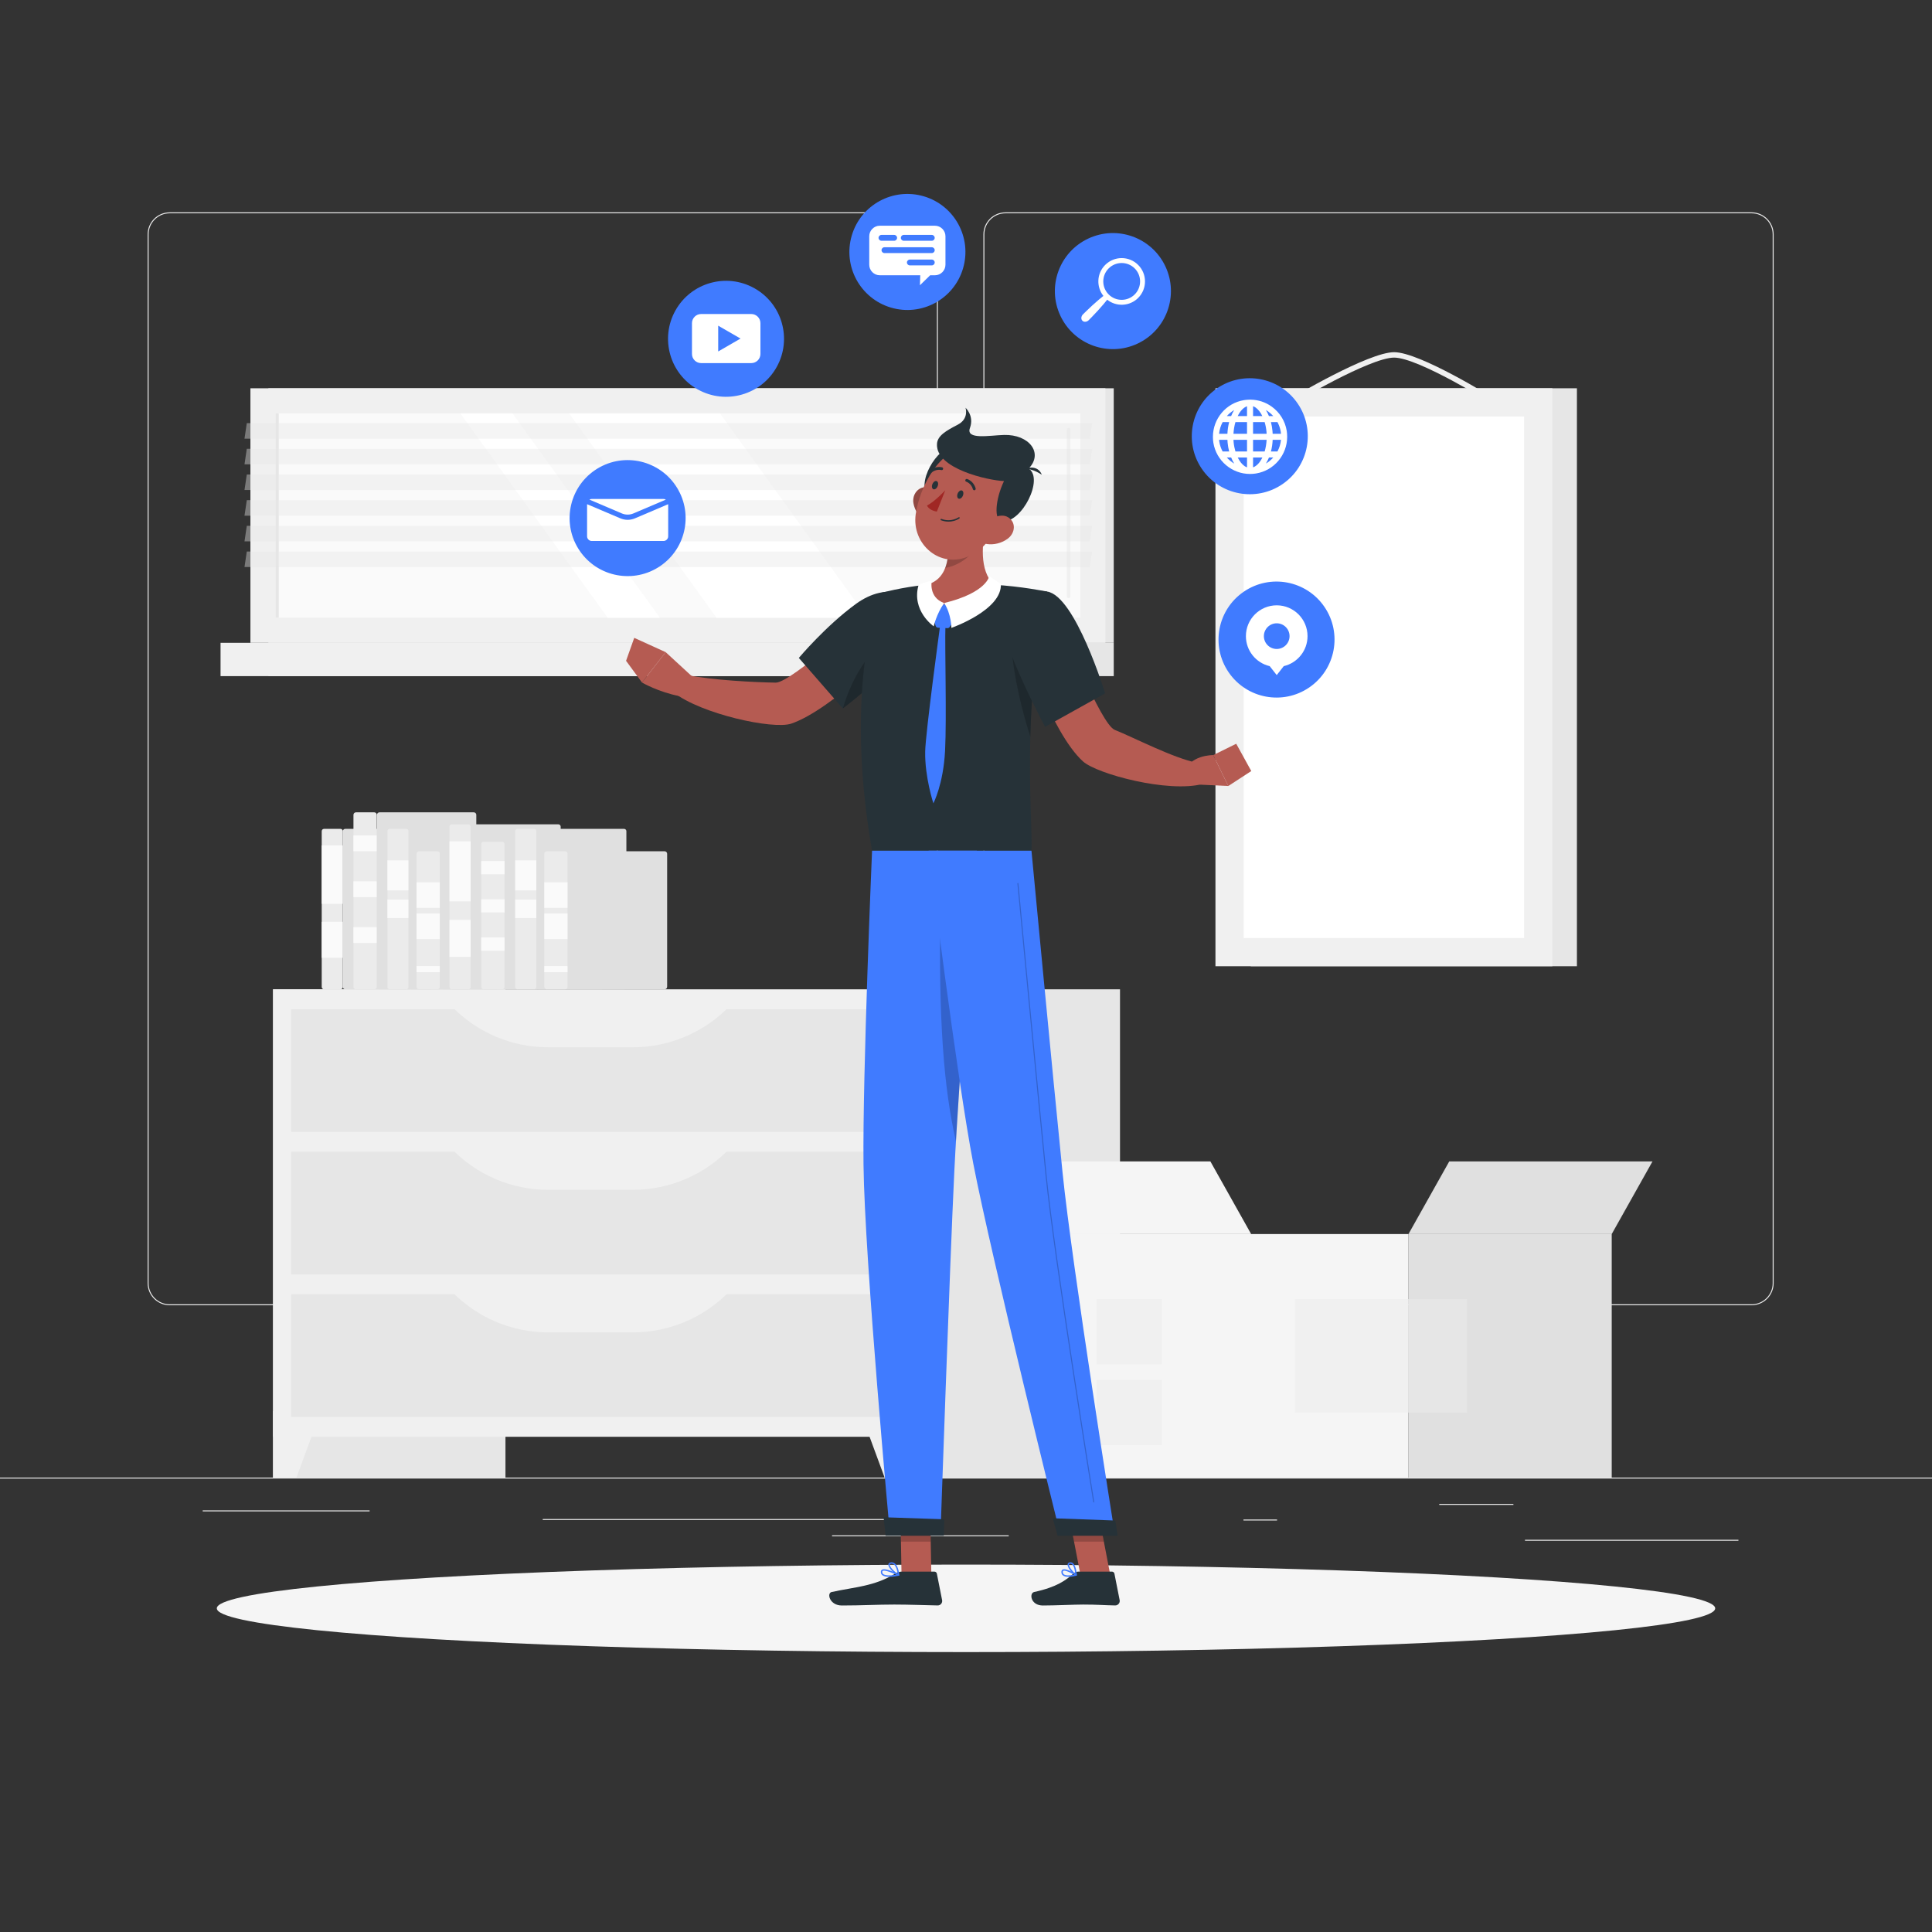 <?xml version="1.0" encoding="utf-8"?>
<!-- Generator: Adobe Illustrator 27.5.0, SVG Export Plug-In . SVG Version: 6.00 Build 0)  -->
<svg version="1.1" xmlns="http://www.w3.org/2000/svg" xmlns:xlink="http://www.w3.org/1999/xlink" x="0px" y="0px"
	 viewBox="0 0 500 500" style="enable-background:new 0 0 500 500;" xml:space="preserve">
<rect x="0" y="0" width="500" height="500" fill="#333333" stroke="none"/>
<g id="Background_Complete">
	<g>
		<rect y="382.398" style="fill:#EBEBEB;" width="500" height="0.25"/>
		<rect x="394.667" y="398.494" style="fill:#EBEBEB;" width="55.235" height="0.25"/>
		<rect x="321.807" y="393.25" style="fill:#EBEBEB;" width="8.693" height="0.25"/>
		<rect x="372.474" y="389.208" style="fill:#EBEBEB;" width="19.192" height="0.25"/>
		<rect x="52.459" y="390.888" style="fill:#EBEBEB;" width="43.193" height="0.25"/>
		<rect x="215.333" y="397.347" style="fill:#EBEBEB;" width="45.722" height="0.25"/>
		<rect x="140.464" y="393.125" style="fill:#EBEBEB;" width="93.676" height="0.25"/>
		<path style="fill:#EBEBEB;" d="M242.721,332.092c0,3.147-2.561,5.708-5.707,5.708H43.915c-3.147,0-5.708-2.561-5.708-5.708V60.66
			c0-3.147,2.561-5.708,5.708-5.708h193.099c3.146,0,5.707,2.561,5.707,5.708 M242.471,60.66c0-3.009-2.448-5.458-5.457-5.458
			H43.915c-3.01,0-5.458,2.448-5.458,5.458v271.432c0,3.01,2.448,5.458,5.458,5.458h193.099c3.009,0,5.457-2.448,5.457-5.458"/>
		<path style="fill:#EBEBEB;" d="M453.31,337.8H260.212c-3.147,0-5.707-2.561-5.707-5.708V60.66c0-3.147,2.561-5.708,5.707-5.708
			H453.31c3.148,0,5.708,2.561,5.708,5.708v271.432C459.019,335.239,456.458,337.8,453.31,337.8z M260.212,55.203
			c-3.009,0-5.457,2.448-5.457,5.458v271.432c0,3.01,2.448,5.458,5.457,5.458H453.31c3.01,0,5.458-2.448,5.458-5.458V60.66
			c0-3.009-2.448-5.458-5.458-5.458H260.212z"/>
	</g>
	<g>
		<g>
			
				<rect x="70.665" y="256.033" transform="matrix(-1 -1.224647e-16 1.224647e-16 -1 201.478 638.431)" style="fill:#E6E6E6;" width="60.147" height="126.366"/>
			<polygon style="fill:#F0F0F0;" points="76.715,382.398 70.665,382.398 70.665,365.19 83.059,365.19 			"/>
			
				<rect x="229.709" y="256.033" transform="matrix(-1 -1.224647e-16 1.224647e-16 -1 519.565 638.431)" style="fill:#E6E6E6;" width="60.148" height="126.366"/>
			
				<rect x="70.665" y="256.033" transform="matrix(-1 -1.224647e-16 1.224647e-16 -1 305.654 627.871)" style="fill:#F0F0F0;" width="164.323" height="115.805"/>
			
				<rect x="75.359" y="261.166" transform="matrix(-1 -1.224647e-16 1.224647e-16 -1 305.654 554.09)" style="fill:#E6E6E6;" width="154.937" height="31.758"/>
			<path style="fill:#F0F0F0;" d="M141.859,271.035h21.936c9.528,0,18.638-3.918,25.191-10.835l0,0h-72.318l0,0
				C123.221,267.117,132.33,271.035,141.859,271.035z"/>
			<polygon style="fill:#F0F0F0;" points="228.939,382.398 234.989,382.398 234.989,365.19 222.595,365.19 			"/>
			
				<rect x="75.359" y="298.057" transform="matrix(-1 -1.224647e-16 1.224647e-16 -1 305.654 627.871)" style="fill:#E6E6E6;" width="154.937" height="31.758"/>
			<path style="fill:#F0F0F0;" d="M141.859,307.926h21.936c9.528,0,18.638-3.918,25.191-10.835l0,0h-72.318l0,0
				C123.221,304.008,132.33,307.926,141.859,307.926z"/>
			
				<rect x="75.359" y="334.948" transform="matrix(-1 -1.224647e-16 1.224647e-16 -1 305.654 701.653)" style="fill:#E6E6E6;" width="154.937" height="31.758"/>
			<path style="fill:#F0F0F0;" d="M141.859,344.817h21.936c9.528,0,18.638-3.918,25.191-10.835l0,0h-72.318l0,0
				C123.221,340.899,132.33,344.817,141.859,344.817z"/>
		</g>
		<g>
			<g>
				<path style="fill:#EBEBEB;" d="M88.138,256.033h-4.284c-0.328,0-0.593-0.266-0.593-0.593v-40.334
					c0-0.328,0.266-0.594,0.593-0.594h4.284c0.328,0,0.594,0.266,0.594,0.594v40.334C88.732,255.767,88.466,256.033,88.138,256.033z
					"/>
				<rect x="83.26" y="218.79" style="fill:#FAFAFA;" width="5.471" height="15.109"/>
				<rect x="83.26" y="238.557" style="fill:#FAFAFA;" width="5.471" height="9.315"/>
				<path style="fill:#E0E0E0;" d="M111.444,256.033H89.326c-0.328,0-0.594-0.266-0.594-0.593v-40.334
					c0-0.328,0.266-0.594,0.594-0.594h22.119c0.328,0,0.594,0.266,0.594,0.594v40.334
					C112.038,255.767,111.772,256.033,111.444,256.033z"/>
			</g>
			<g>
				<path style="fill:#EBEBEB;" d="M96.856,256.033H92.13c-0.362,0-0.655-0.293-0.655-0.655v-44.493
					c0-0.362,0.293-0.655,0.655-0.655h4.725c0.362,0,0.655,0.293,0.655,0.655v44.493C97.51,255.74,97.217,256.033,96.856,256.033z"
					/>
				<rect x="91.472" y="216.215" style="fill:#FAFAFA;" width="6.035" height="4.091"/>
				<rect x="91.472" y="228.082" style="fill:#FAFAFA;" width="6.035" height="4.091"/>
				<rect x="91.472" y="239.949" style="fill:#FAFAFA;" width="6.035" height="4.091"/>
				<path style="fill:#E0E0E0;" d="M122.613,256.033h-24.4c-0.362,0-0.655-0.293-0.655-0.655v-44.493
					c0-0.362,0.293-0.655,0.655-0.655h24.4c0.362,0,0.655,0.293,0.655,0.655v44.493C123.268,255.74,122.975,256.033,122.613,256.033
					z"/>
			</g>
			<g>
				<path style="fill:#EBEBEB;" d="M105.142,256.033h-4.284c-0.328,0-0.594-0.266-0.594-0.593v-40.334
					c0-0.328,0.266-0.594,0.594-0.594h4.284c0.328,0,0.594,0.266,0.594,0.594v40.334
					C105.735,255.767,105.469,256.033,105.142,256.033z"/>
				<rect x="100.264" y="222.668" style="fill:#FAFAFA;" width="5.471" height="7.751"/>
				<rect x="100.264" y="232.808" style="fill:#FAFAFA;" width="5.471" height="4.779"/>
				<path style="fill:#E0E0E0;" d="M128.448,256.033h-22.119c-0.328,0-0.594-0.266-0.594-0.593v-40.334
					c0-0.328,0.266-0.594,0.594-0.594h22.119c0.328,0,0.594,0.266,0.594,0.594v40.334
					C129.041,255.767,128.776,256.033,128.448,256.033z"/>
			</g>
			<g>
				<path style="fill:#EBEBEB;" d="M113.179,256.033h-4.725c-0.362,0-0.655-0.293-0.655-0.655v-34.417
					c0-0.362,0.293-0.655,0.655-0.655h4.725c0.362,0,0.655,0.293,0.655,0.655v34.417C113.833,255.74,113.54,256.033,113.179,256.033
					z"/>
				<rect x="107.793" y="228.338" style="fill:#FAFAFA;" width="6.035" height="6.609"/>
				<rect x="107.793" y="250.025" style="fill:#FAFAFA;" width="6.035" height="1.573"/>
				<rect x="107.793" y="236.421" style="fill:#FAFAFA;" width="6.035" height="6.609"/>
				<path style="fill:#E0E0E0;" d="M138.936,256.033h-24.4c-0.362,0-0.655-0.293-0.655-0.655v-34.417
					c0-0.362,0.293-0.655,0.655-0.655h24.4c0.362,0,0.655,0.293,0.655,0.655v34.417C139.591,255.74,139.298,256.033,138.936,256.033
					z"/>
			</g>
			<g>
				<path style="fill:#EBEBEB;" d="M121.197,256.033h-4.267c-0.332,0-0.602-0.269-0.602-0.602v-41.493
					c0-0.333,0.27-0.602,0.602-0.602h4.267c0.332,0,0.602,0.269,0.602,0.602v41.493C121.799,255.764,121.53,256.033,121.197,256.033
					z"/>
				<rect x="116.327" y="217.735" style="fill:#FAFAFA;" width="5.471" height="15.537"/>
				<rect x="116.327" y="238.061" style="fill:#FAFAFA;" width="5.471" height="9.579"/>
				<path style="fill:#E0E0E0;" d="M144.503,256.033h-22.102c-0.332,0-0.602-0.269-0.602-0.602v-41.493
					c0-0.333,0.269-0.602,0.602-0.602h22.102c0.333,0,0.602,0.269,0.602,0.602v41.493
					C145.105,255.764,144.836,256.033,144.503,256.033z"/>
			</g>
			<g>
				<path style="fill:#EBEBEB;" d="M129.98,256.033h-4.839c-0.33,0-0.598-0.268-0.598-0.598v-36.988c0-0.33,0.268-0.598,0.598-0.598
					h4.839c0.33,0,0.598,0.268,0.598,0.598v36.988C130.578,255.765,130.31,256.033,129.98,256.033z"/>
				<rect x="124.539" y="222.838" style="fill:#FAFAFA;" width="6.035" height="3.411"/>
				<rect x="124.539" y="232.731" style="fill:#FAFAFA;" width="6.035" height="3.411"/>
				<rect x="124.539" y="242.624" style="fill:#FAFAFA;" width="6.035" height="3.411"/>
				<path style="fill:#E0E0E0;" d="M155.738,256.033h-24.514c-0.33,0-0.598-0.268-0.598-0.598v-36.988
					c0-0.33,0.268-0.598,0.598-0.598h24.514c0.33,0,0.598,0.268,0.598,0.598v36.988
					C156.336,255.765,156.068,256.033,155.738,256.033z"/>
			</g>
			<g>
				<path style="fill:#EBEBEB;" d="M138.209,256.033h-4.284c-0.328,0-0.594-0.266-0.594-0.593v-40.334
					c0-0.328,0.266-0.594,0.594-0.594h4.284c0.328,0,0.594,0.266,0.594,0.594v40.334
					C138.803,255.767,138.537,256.033,138.209,256.033z"/>
				<rect x="133.331" y="222.668" style="fill:#FAFAFA;" width="5.471" height="7.751"/>
				<rect x="133.331" y="232.808" style="fill:#FAFAFA;" width="5.471" height="4.779"/>
				<path style="fill:#E0E0E0;" d="M161.515,256.033h-22.119c-0.328,0-0.593-0.266-0.593-0.593v-40.334
					c0-0.328,0.266-0.594,0.593-0.594h22.119c0.328,0,0.594,0.266,0.594,0.594v40.334
					C162.109,255.767,161.843,256.033,161.515,256.033z"/>
			</g>
			<g>
				<path style="fill:#EBEBEB;" d="M146.246,256.033h-4.726c-0.362,0-0.655-0.293-0.655-0.655v-34.417
					c0-0.362,0.293-0.655,0.655-0.655h4.726c0.362,0,0.655,0.293,0.655,0.655v34.417
					C146.901,255.74,146.607,256.033,146.246,256.033z"/>
				<rect x="140.86" y="228.338" style="fill:#FAFAFA;" width="6.035" height="6.609"/>
				<rect x="140.86" y="250.025" style="fill:#FAFAFA;" width="6.035" height="1.573"/>
				<rect x="140.86" y="236.421" style="fill:#FAFAFA;" width="6.035" height="6.609"/>
				<path style="fill:#E0E0E0;" d="M172.003,256.033h-24.4c-0.362,0-0.655-0.293-0.655-0.655v-34.417
					c0-0.362,0.293-0.655,0.655-0.655h24.4c0.362,0,0.655,0.293,0.655,0.655v34.417C172.658,255.74,172.365,256.033,172.003,256.033
					z"/>
			</g>
		</g>
		<g>
			<g>
				
					<rect x="69.451" y="100.486" transform="matrix(-1 -1.224647e-16 1.224647e-16 -1 357.688 266.845)" style="fill:#E6E6E6;" width="218.787" height="65.873"/>
				
					<rect x="64.81" y="100.486" transform="matrix(-1 -1.224647e-16 1.224647e-16 -1 350.879 266.845)" style="fill:#F0F0F0;" width="221.259" height="65.873"/>
				
					<rect x="69.451" y="166.359" transform="matrix(-1 -1.224647e-16 1.224647e-16 -1 357.688 341.342)" style="fill:#E6E6E6;" width="218.787" height="8.623"/>
				
					<rect x="57.079" y="166.359" transform="matrix(-1 -1.224647e-16 1.224647e-16 -1 335.417 341.342)" style="fill:#F0F0F0;" width="221.259" height="8.623"/>
				
					<rect x="149" y="29.29" transform="matrix(-1.836970e-16 1 -1 -1.836970e-16 308.862 -42.017)" style="fill:#FAFAFA;" width="52.88" height="208.266"/>
				<polygon style="fill:#FFFFFF;" points="224.457,159.863 186.326,106.982 147.305,106.982 185.436,159.863 				"/>
				<path style="fill:#F0F0F0;" d="M276.565,154.788c0.257,0,0.464-0.208,0.464-0.464v-43.115c0-0.256-0.207-0.464-0.464-0.464
					s-0.464,0.208-0.464,0.464v43.115C276.101,154.58,276.308,154.788,276.565,154.788z"/>
				<polygon style="fill:#FFFFFF;" points="170.766,159.863 132.635,106.982 119.134,106.982 157.265,159.863 				"/>
				
					<rect x="45.279" y="133.01" transform="matrix(-1.836970e-16 1 -1 -1.836970e-16 205.142 61.703)" style="fill:#E6E6E6;" width="52.88" height="0.825"/>
				<polygon style="opacity:0.4;fill:#E6E6E6;" points="63.274,113.531 282.06,113.531 282.658,109.508 63.871,109.508 				"/>
				<polygon style="opacity:0.4;fill:#E6E6E6;" points="63.274,120.175 282.06,120.175 282.658,116.151 63.871,116.151 				"/>
				<polygon style="opacity:0.4;fill:#E6E6E6;" points="63.274,126.819 282.06,126.819 282.658,122.795 63.871,122.795 				"/>
				<polygon style="opacity:0.4;fill:#E6E6E6;" points="63.274,133.463 282.06,133.463 282.658,129.439 63.871,129.439 				"/>
				<polygon style="opacity:0.4;fill:#E6E6E6;" points="63.274,140.107 282.06,140.107 282.658,136.083 63.871,136.083 				"/>
				<polygon style="opacity:0.4;fill:#E6E6E6;" points="63.274,146.751 282.06,146.751 282.658,142.727 63.871,142.727 				"/>
			</g>
		</g>
		<g>
			<g>
				
					<rect x="323.7" y="100.486" transform="matrix(-1 -1.224647e-16 1.224647e-16 -1 731.808 350.549)" style="fill:#E6E6E6;" width="84.409" height="149.578"/>
				<path style="fill:#F0F0F0;" d="M334.113,104.579c0.122,0.001,0.245-0.031,0.359-0.099c0.199-0.12,20.061-11.931,26.32-11.931
					c6.251,0,25.19,11.804,25.38,11.924c0.329,0.207,0.763,0.104,0.967-0.223c0.206-0.328,0.106-0.761-0.222-0.967
					c-0.793-0.495-19.475-12.137-26.125-12.137c-6.642,0-26.209,11.634-27.04,12.129c-0.332,0.199-0.441,0.629-0.242,0.962
					C333.641,104.458,333.873,104.579,334.113,104.579z"/>
				
					<rect x="314.557" y="100.486" transform="matrix(-1 -1.224647e-16 1.224647e-16 -1 716.303 350.549)" style="fill:#F0F0F0;" width="87.188" height="149.578"/>
				
					<rect x="290.667" y="138.985" transform="matrix(-1.836970e-16 1 -1 -1.836970e-16 533.426 -182.877)" style="fill:#FFFFFF;" width="134.969" height="72.58"/>
			</g>
		</g>
		<g>
			<rect x="364.515" y="319.371" style="fill:#E0E0E0;" width="52.598" height="63.027"/>
			<polygon style="fill:#E0E0E0;" points="417.114,319.371 364.515,319.371 375.068,300.567 427.667,300.567 			"/>
			<polygon style="fill:#F5F5F5;" points="313.243,300.567 260.645,300.567 271.198,319.371 323.796,319.371 			"/>
			
				<rect x="271.198" y="319.371" transform="matrix(-1 -1.224647e-16 1.224647e-16 -1 635.713 701.769)" style="fill:#F5F5F5;" width="93.318" height="63.027"/>
			
				<rect x="335.155" y="336.205" transform="matrix(-1 -1.224647e-16 1.224647e-16 -1 699.671 701.769)" style="fill:#F0F0F0;" width="29.36" height="29.36"/>
			
				<rect x="283.774" y="336.205" transform="matrix(-1 -1.224647e-16 1.224647e-16 -1 584.441 689.302)" style="fill:#F0F0F0;" width="16.892" height="16.892"/>
			
				<rect x="283.774" y="357.119" transform="matrix(-1 -1.224647e-16 1.224647e-16 -1 584.441 731.13)" style="fill:#F0F0F0;" width="16.892" height="16.892"/>
			<rect x="364.515" y="336.205" style="fill:#E6E6E6;" width="15.151" height="29.36"/>
		</g>
	</g>
</g>
<g id="Background_Simple" style="display:none;">
	<g style="display:inline;">
		<g>
			<path style="fill:#407BFF;" d="M313.703,152.048c-28.824-19.692-45.897-61.437-84.992-63.162
				c-19.114-0.843-31.367,12.989-49.053,16.478c-15.207,3-25.504-4.736-39.857-4.777c-35.715-0.101-60.992,24.026-51.564,61.476
				c9.006,35.772,30.211,70.765,79.983,96.299c74.037,37.983,142.261,40.627,199.784,3.799
				c47.552-30.444,53.854-93.877,32.299-112.01C383.434,135.961,341.142,170.793,313.703,152.048z"/>
		</g>
		<g style="opacity:0.9;">
			<path style="fill:#FFFFFF;" d="M313.703,152.048c-28.824-19.692-45.897-61.437-84.992-63.162
				c-19.114-0.843-31.367,12.989-49.053,16.478c-15.207,3-25.504-4.736-39.857-4.777c-35.715-0.101-60.992,24.026-51.564,61.476
				c9.006,35.772,30.211,70.765,79.983,96.299c74.037,37.983,142.261,40.627,199.784,3.799
				c47.552-30.444,53.854-93.877,32.299-112.01C383.434,135.961,341.142,170.793,313.703,152.048z"/>
		</g>
	</g>
</g>
<g id="Shadow_1_">
	<ellipse id="_x3C_Path_x3E__65_" style="fill:#F5F5F5;" cx="250" cy="416.238" rx="193.889" ry="11.323"/>
</g>
<g id="Icons">
	<g>
		<g>
			
				<ellipse transform="matrix(0.825 -0.565 0.565 0.825 -47.395 115.158)" style="fill:#407BFF;" cx="162.433" cy="134.183" rx="15.012" ry="15.012"/>
			<g>
				<path style="fill:#FFFFFF;" d="M160.947,132.88l-8.401-3.579c0.179-0.105,0.379-0.168,0.6-0.168h18.57
					c0.221,0,0.422,0.063,0.6,0.168l-8.401,3.579C162.979,133.279,161.894,133.279,160.947,132.88z"/>
				<path style="fill:#FFFFFF;" d="M172.927,130.635v8.159c0,0.663-0.548,1.21-1.211,1.21h-18.57c-0.664,0-1.211-0.547-1.211-1.21
					v-8.159c0-0.053,0-0.105,0.011-0.148l8.59,3.653c0.6,0.253,1.253,0.39,1.895,0.39c0.653,0,1.295-0.137,1.906-0.39l8.58-3.653
					C172.927,130.53,172.927,130.582,172.927,130.635z"/>
			</g>
		</g>
		<g>
			
				<ellipse transform="matrix(0.284 -0.959 0.959 0.284 105.574 271.872)" style="fill:#407BFF;" cx="234.823" cy="65.247" rx="15.012" ry="15.012"/>
			<g>
				<path style="fill:#FFFFFF;" d="M241.956,58.416H227.69c-1.498,0-2.729,1.231-2.729,2.729v7.367c0,1.498,1.231,2.729,2.729,2.729
					h10.468l-0.076,2.577l2.643-2.577h1.231c1.498,0,2.729-1.231,2.729-2.729v-7.367C244.685,59.646,243.454,58.416,241.956,58.416z
					 M227.366,61.555c0-0.42,0.344-0.763,0.763-0.763h3.283c0.42,0,0.754,0.344,0.754,0.763c0,0.41-0.334,0.754-0.754,0.754h-3.283
					C227.709,62.309,227.366,61.965,227.366,61.555z M241.145,68.683h-5.678c-0.411,0-0.754-0.334-0.754-0.754
					c0-0.42,0.343-0.754,0.754-0.754h5.678c0.42,0,0.754,0.334,0.754,0.754C241.899,68.349,241.565,68.683,241.145,68.683z
					 M241.145,65.496h-12.253c-0.41,0-0.754-0.334-0.754-0.754c0-0.42,0.344-0.754,0.754-0.754h12.253
					c0.42,0,0.754,0.334,0.754,0.754C241.899,65.162,241.565,65.496,241.145,65.496z M241.145,62.309h-7.252
					c-0.42,0-0.754-0.344-0.754-0.754c0-0.42,0.334-0.763,0.754-0.763h7.252c0.42,0,0.754,0.344,0.754,0.763
					C241.899,61.965,241.565,62.309,241.145,62.309z"/>
			</g>
		</g>
		<g>
			
				<ellipse transform="matrix(0.487 -0.873 0.873 0.487 19.877 209.083)" style="fill:#407BFF;" cx="187.94" cy="87.619" rx="15.012" ry="15.012"/>
			<path style="fill:#FFFFFF;" d="M194.434,81.267h-12.988c-1.299,0-2.365,1.066-2.365,2.365v7.978c0,1.299,1.066,2.36,2.365,2.36
				h12.988c1.304,0,2.365-1.061,2.365-2.36v-7.978C196.799,82.334,195.738,81.267,194.434,81.267z M185.87,90.956v-6.668
				l5.776,3.331L185.87,90.956z"/>
		</g>
		<g>
			
				<ellipse transform="matrix(0.905 -0.426 0.426 0.905 -4.585 129.928)" style="fill:#407BFF;" cx="287.918" cy="75.204" rx="15.012" ry="15.012"/>
			<path style="fill:#FFFFFF;" d="M294.558,77.101c2.357-2.357,2.357-6.18,0-8.537c-2.357-2.357-6.18-2.357-8.537,0
				c-2.191,2.192-2.345,5.649-0.462,8.019c-0.405,0.317-0.8,0.644-1.191,0.975c-0.564,0.479-1.117,0.968-1.661,1.466
				c-0.543,0.5-1.081,1.004-1.608,1.519c-0.266,0.255-0.525,0.517-0.788,0.775c-0.135,0.126-0.252,0.269-0.335,0.447
				c-0.042,0.089-0.075,0.185-0.098,0.293c-0.022,0.108-0.038,0.223-0.027,0.364c0.035,0.447,0.39,0.815,0.851,0.851
				c0.141,0.011,0.256-0.005,0.364-0.027c0.108-0.023,0.204-0.057,0.293-0.098c0.178-0.083,0.321-0.2,0.447-0.335
				c0.258-0.263,0.521-0.522,0.775-0.788c0.515-0.527,1.019-1.066,1.519-1.608c0.498-0.545,0.987-1.098,1.466-1.661
				c0.331-0.391,0.658-0.786,0.975-1.191C288.91,79.446,292.367,79.293,294.558,77.101z M286.922,76.2
				c-1.86-1.86-1.86-4.876,0-6.736c1.86-1.86,4.876-1.86,6.736,0c1.86,1.86,1.861,4.876,0,6.737
				C291.798,78.061,288.782,78.061,286.922,76.2z"/>
		</g>
		<g>
			
				<ellipse transform="matrix(0.825 -0.565 0.565 0.825 -7.321 202.419)" style="fill:#407BFF;" cx="323.51" cy="113.042" rx="15.012" ry="15.012"/>
			<path style="fill:#FFFFFF;" d="M333.129,113.042c0-0.021-0.01-0.04-0.012-0.061c-0.003-0.489-0.032-0.983-0.113-1.48
				c-0.411-2.532-1.786-4.755-3.872-6.259c-1.605-1.157-3.48-1.774-5.411-1.813c-0.062-0.004-0.124-0.001-0.186-0.002
				c-0.009,0-0.016-0.005-0.025-0.005c-0.008,0-0.015,0.004-0.023,0.005c-0.082,0.001-0.163,0.003-0.245,0.009
				c-0.423,0.013-0.848,0.043-1.272,0.112c-4.699,0.762-8.043,4.831-8.067,9.442c-0.001,0.019-0.011,0.034-0.011,0.053
				c0,0.021,0.01,0.037,0.012,0.058c0.003,0.49,0.032,0.984,0.113,1.483c0.764,4.707,4.844,8.065,9.465,8.077
				c0.008,0,0.016,0.002,0.023,0.002c0.008,0,0.016-0.002,0.024-0.002c0.502-0.001,1.012-0.041,1.523-0.124
				c4.699-0.763,8.043-4.83,8.068-9.439C333.119,113.078,333.129,113.062,333.129,113.042z M330.602,116.843h-1.682
				c0.244-0.944,0.396-1.961,0.446-3.021h2.156C331.416,114.896,331.098,115.918,330.602,116.843z M316.418,109.241h1.682
				c-0.244,0.944-0.396,1.961-0.446,3.021h-2.156C315.603,111.188,315.921,110.165,316.418,109.241z M327.763,111.699
				c0.017,0.188,0.026,0.376,0.036,0.563h-3.51v-3.021h2.999C327.514,110.003,327.681,110.825,327.763,111.699z M324.29,107.68
				v-2.552c0.217,0.079,0.432,0.188,0.645,0.334c0.686,0.471,1.282,1.248,1.756,2.217H324.29z M322.729,105.136v2.544h-2.41
				C320.936,106.404,321.771,105.482,322.729,105.136z M322.729,109.241v3.021h-3.508c0.059-1.069,0.235-2.093,0.508-3.021H322.729z
				 M315.556,114.333c-0.028-0.171-0.04-0.341-0.057-0.511h2.158c0.012,0.235,0.023,0.471,0.045,0.708
				c0.076,0.81,0.213,1.584,0.4,2.313h-1.689C316.002,116.077,315.703,115.237,315.556,114.333z M319.256,114.385
				c-0.018-0.188-0.026-0.376-0.036-0.563h3.509v3.021h-2.999C319.505,116.081,319.338,115.258,319.256,114.385z M322.729,118.403
				v2.543c-0.217-0.079-0.432-0.18-0.645-0.326c-0.686-0.471-1.282-1.247-1.756-2.217H322.729z M324.29,120.948v-2.545h2.41
				C326.084,119.68,325.249,120.602,324.29,120.948z M324.29,116.843v-3.021h3.508c-0.059,1.069-0.235,2.093-0.507,3.021H324.29z
				 M329.362,112.262c-0.012-0.235-0.023-0.47-0.045-0.708c-0.076-0.81-0.213-1.584-0.4-2.313h1.69
				c0.415,0.775,0.711,1.618,0.855,2.51c0.028,0.171,0.04,0.341,0.057,0.51H329.362z M329.517,107.68h-1.12
				c-0.23-0.567-0.49-1.097-0.79-1.57c0.208,0.124,0.413,0.255,0.612,0.398C328.699,106.854,329.13,107.25,329.517,107.68z
				 M319.402,106.118c-0.298,0.473-0.56,0.999-0.789,1.563h-1.11C318.047,107.069,318.687,106.543,319.402,106.118z
				 M317.505,118.403h1.118c0.231,0.57,0.493,1.101,0.794,1.576C318.703,119.557,318.06,119.023,317.505,118.403z M327.618,119.965
				c0.298-0.472,0.56-0.998,0.789-1.562h1.11C328.973,119.014,328.332,119.54,327.618,119.965z"/>
		</g>
		<g>
			
				<ellipse transform="matrix(0.825 -0.565 0.565 0.825 -35.84 215.512)" style="fill:#407BFF;" cx="330.413" cy="165.685" rx="15.012" ry="15.012"/>
			<path style="fill:#FFFFFF;" d="M330.413,156.657c-4.403,0-7.974,3.571-7.974,7.974c0,3.777,2.627,6.941,6.153,7.763l1.821,2.318
				l1.821-2.318c0,0,0,0,0.001,0c3.525-0.824,6.152-3.988,6.152-7.763C338.387,160.228,334.816,156.657,330.413,156.657z
				 M330.413,167.954c-1.835,0-3.321-1.488-3.321-3.323c0-1.835,1.486-3.321,3.321-3.321s3.323,1.486,3.323,3.321
				C333.736,166.466,332.248,167.954,330.413,167.954z"/>
		</g>
	</g>
</g>
<g id="Character_1_">
	<g>
		<polygon style="fill:#B55B52;" points="241.033,407.624 233.32,407.624 232.989,389.762 240.702,389.762 		"/>
		<polygon style="fill:#B55B52;" points="287.343,407.624 279.63,407.624 276.191,389.762 283.904,389.762 		"/>
		<path style="fill:#263238;" d="M279.104,406.731h8.665c0.315,0,0.583,0.219,0.644,0.527l1.355,6.856
			c0.141,0.711-0.435,1.384-1.163,1.372c-3.024-0.052-4.489-0.229-8.3-0.229c-2.344,0-7.18,0.244-10.418,0.244
			c-3.167,0-3.582-3.201-2.249-3.491c5.975-1.3,8.257-3.093,10.202-4.803C278.191,406.897,278.643,406.731,279.104,406.731z"/>
		<path style="fill:#263238;" d="M233.393,406.731h8.423c0.315,0,0.583,0.219,0.644,0.527l1.356,6.856
			c0.141,0.711-0.416,1.384-1.143,1.372c-3.037-0.052-7.424-0.23-11.243-0.23c-4.465,0-8.328,0.244-13.565,0.244
			c-3.166,0-3.967-3.201-2.634-3.491c6.066-1.32,10.996-1.462,16.29-4.677C232.095,406.983,232.727,406.731,233.393,406.731z"/>
		<path style="fill:#B55B52;" d="M233.165,165.55l-8.23-7.379c0,0-20.213,18.556-24.176,18.495
			c-5.394-0.082-16.616-0.648-22.878-1.967c-1.117,0.682-3.422,3.271-3.65,4.435c7.169,5.661,25.854,9.726,30.537,8.143
			C215.445,183.667,233.165,165.55,233.165,165.55z"/>
		<path style="fill:#263238;" d="M237.776,161.268c-0.054,7.373-19.651,22.082-19.651,22.082l-11.389-13.078
			c0,0,7-8.336,14.811-14.007C229.567,150.442,237.835,153.176,237.776,161.268z"/>
		<path style="opacity:0.2;" d="M218.127,183.35c0,0,18.095-13.582,19.552-21.182C235.37,159.802,223.027,166.577,218.127,183.35z"
			/>
		<path style="fill:#B55B52;" d="M179.114,175.066l-6.835-6.288l-6.127,7.865c0,0,4.302,2.501,9.794,3.529L179.114,175.066z"/>
		<polygon style="fill:#B55B52;" points="164.139,165.076 162.025,171.016 166.153,176.643 172.28,168.777 		"/>
		<g>
			<polygon style="opacity:0.2;" points="232.991,389.767 233.16,398.974 240.876,398.974 240.707,389.767 			"/>
			<polygon style="opacity:0.2;" points="283.907,389.767 276.191,389.767 277.967,398.974 285.684,398.974 			"/>
		</g>
		<path style="fill:#263238;" d="M227.779,153.495c0,0-9.674,23.292-2.091,66.667c12.43,0,35.206,0,41.255,0
			c0.439-6.333-2.782-37.226,4.057-67.065c0,0-7.037-1.419-13.768-1.744c-5.265-0.254-12.893-0.422-17.537,0.001
			C233.573,151.912,227.779,153.495,227.779,153.495z"/>
		<path style="opacity:0.2;" d="M261.858,160.465c-0.807,4.91,0.454,16.66,4.798,30.237c0.271-10.449,1.196-22.564,3.699-34.636
			l0.002-0.058C267.645,155.73,262.629,155.861,261.858,160.465z"/>
		<path style="fill:#B55B52;" d="M255.343,134.952c-1.245,5.643-1.965,12.636,1.89,16.402c0,0-2.408,5.724-12.893,5.724
			c-9.581,0-4.644-5.723-4.644-5.723c6.329-1.503,6.192-9.284,5.203-13.668L255.343,134.952z"/>
		<path style="fill:#407BFF;" d="M243.844,156.625l-2.27,2.511c-0.162,0.18-0.217,0.431-0.143,0.656l0.727,2.213
			c0.083,0.253,0.313,0.427,0.58,0.44l2.445,0.118c0.233,0.011,0.458-0.102,0.591-0.298l1.462-2.149
			c0.171-0.251,0.153-0.582-0.042-0.805l-2.365-2.693C244.573,156.325,244.112,156.328,243.844,156.625z"/>
		<path style="fill:#FFFFFF;" d="M244.348,156.068c1.854,2.815,1.872,6.429,1.872,6.429s13.244-4.632,12.798-11.419
			c0,0-1.836-1.107-2.999-2.006C256.019,149.072,255.468,153.349,244.348,156.068z"/>
		<path style="fill:#FFFFFF;" d="M244.348,156.068c-1.992,2.815-2.708,6.021-2.708,6.021s-5.851-4.025-3.9-10.735
			c0,0,1.696-0.703,3.388-1.069C241.128,150.285,240.241,154.616,244.348,156.068z"/>
		<path style="fill:#407BFF;" d="M243.273,162.089c0,0-3.75,27.611-3.837,32.415c-0.118,6.605,2.121,13.393,2.121,13.393
			s2.577-4.882,3.025-13.597c0.441-8.59-0.096-27.318,0.095-32.211H243.273z"/>
		<path style="opacity:0.2;" d="M244.894,137.69c0.59,2.569,0.877,6.306-0.269,9.264c0.93-0.137,1.885-0.421,2.832-0.863
			c3.589-1.674,5.401-4.305,7.318-8.211c0.161-1,0.354-1.98,0.566-2.927L244.894,137.69z"/>
		<g>
			<path style="fill:#B55B52;" d="M236.405,130.245c0.359,2.023,1.623,3.669,3.029,4.585c2.114,1.377,3.976-0.364,4.063-2.781
				c0.078-2.176-0.928-5.514-3.375-5.918C237.712,125.733,235.995,127.932,236.405,130.245z"/>
			<path style="opacity:0.2;" d="M236.405,130.245c0.359,2.023,1.623,3.669,3.029,4.585c2.114,1.377,3.976-0.364,4.063-2.781
				c0.078-2.176-0.928-5.514-3.375-5.918C237.712,125.733,235.995,127.932,236.405,130.245z"/>
		</g>
		<path style="fill:#263238;" d="M246.745,115.501c-4.122,0.192-9.97,9.463-6.359,13.437
			C243.997,132.913,254.552,115.137,246.745,115.501z"/>
		<path style="fill:#B55B52;" d="M260.766,130.262c-3.258,7.005-4.813,11.262-9.849,13.604c-7.575,3.523-15.05-3.026-13.927-10.812
			c1.01-7.008,6.169-17.287,14.245-17.548C259.19,115.248,264.025,123.257,260.766,130.262z"/>
		<path style="fill:#263238;" d="M266.217,121.261c3.984,2.581-1.664,14.004-6.811,13.687c-2.271-0.14-1.844-5.678,0.426-10.446
			c-4.143-0.181-17.778-3.199-17.337-9.656c0.142-2.076,2.278-3.334,5.329-4.913c3.051-1.579,2.043-4.416,2.043-4.416
			s2.313,2.076,1.154,5.234c-1.159,3.158,5.171,1.911,8.816,1.813C266.363,112.391,270.1,117.265,266.217,121.261z"/>
		<path style="fill:#263238;" d="M265.321,121.26c0,0,3.21-1.206,4.303,1.601C268.932,122.466,267.726,121.545,265.321,121.26z"/>
		<path style="fill:#B55B52;" d="M260.863,139.358c-1.656,1.272-3.728,1.676-5.402,1.443c-2.519-0.349-2.709-2.854-1.113-4.71
			c1.436-1.67,4.478-3.5,6.575-2.21C262.99,135.152,262.757,137.904,260.863,139.358z"/>
		<path style="fill:#407BFF;" d="M225.689,220.162c0,0-2.476,57.669-2.214,81.191c0.273,24.466,6.855,95.838,6.855,95.838h13.066
			c0,0,2.408-69.943,3.579-93.971c1.276-26.194,5.833-83.058,5.833-83.058H225.689z"/>
		<path style="fill:#263238;" d="M244.356,393.188c0.06,0-0.105,4.269-0.105,4.269H229.19l-0.516-4.796L244.356,393.188z"/>
		<path style="opacity:0.2;" d="M243.359,235.426c-0.452,28.619,0.847,46.001,4.041,59.972c0.788-13.65,2.078-31.698,3.205-46.693
			L243.359,235.426z"/>
		<path style="fill:#407BFF;" d="M240.323,220.162c0,0,7.308,58.945,11.572,81.028c4.67,24.183,22.52,96.001,22.52,96.001h14.127
			c0,0-11.146-69.866-13.562-93.809c-2.622-25.986-8.038-83.22-8.038-83.22H240.323z"/>
		<path style="fill:#263238;" d="M288.633,393.51c0.06,0,0.607,3.948,0.607,3.948h-15.528l-1.263-4.533L288.633,393.51z"/>
		<path style="opacity:0.2;" d="M283.054,388.844c-0.064,0-0.118-0.046-0.127-0.11c-0.102-0.714-10.155-62.942-12.325-84.453
			c-2.356-23.345-7.255-75.104-7.304-75.625c-0.007-0.072,0.047-0.138,0.119-0.146c0.069-0.009,0.137,0.043,0.143,0.115
			c0.049,0.52,4.948,52.279,7.304,75.623c2.169,21.506,12.223,83.729,12.323,84.443c0.011,0.072-0.039,0.139-0.112,0.151
			C283.069,388.844,283.061,388.844,283.054,388.844z"/>
		<path style="fill:#263238;" d="M249.204,128.252c-0.23,0.584-0.722,0.943-1.101,0.802c-0.378-0.141-0.498-0.728-0.268-1.312
			c0.23-0.584,0.722-0.942,1.101-0.802C249.314,127.081,249.434,127.668,249.204,128.252z"/>
		<path style="fill:#263238;" d="M242.667,125.816c-0.23,0.584-0.723,0.943-1.101,0.802c-0.378-0.141-0.498-0.728-0.268-1.312
			c0.23-0.584,0.722-0.943,1.1-0.802C242.777,124.645,242.897,125.232,242.667,125.816z"/>
		<path style="fill:#A02724;" d="M244.631,126.881c0,0-2.641,2.877-4.728,3.962c0.644,1.345,2.557,1.553,2.557,1.553
			L244.631,126.881z"/>
		<path style="fill:#263238;" d="M243.51,134.635c-0.093-0.035-0.139-0.14-0.102-0.235c0.037-0.094,0.144-0.143,0.237-0.108
			c2.539,0.946,4.428-0.402,4.447-0.416c0.083-0.06,0.198-0.043,0.254,0.038c0.058,0.081,0.039,0.195-0.044,0.255
			C248.219,134.23,246.232,135.648,243.51,134.635z"/>
		<path style="fill:#263238;" d="M252.011,126.858c-0.103-0.038-0.186-0.123-0.217-0.237c-0.435-1.56-1.712-1.952-1.725-1.955
			c-0.183-0.046-0.299-0.259-0.238-0.453c0.061-0.194,0.267-0.305,0.459-0.249c0.068,0.019,1.67,0.508,2.208,2.445
			c0.054,0.193-0.061,0.397-0.255,0.455C252.164,126.889,252.083,126.885,252.011,126.858z"/>
		<path style="fill:#263238;" d="M240.652,122.384c-0.048-0.022-0.093-0.054-0.129-0.099c-0.126-0.154-0.102-0.384,0.056-0.514
			c1.576-1.304,3.185-0.838,3.253-0.818c0.189,0.049,0.296,0.261,0.234,0.455c-0.063,0.193-0.268,0.302-0.459,0.246l0,0
			c-0.053-0.016-1.312-0.366-2.57,0.675C240.924,122.422,240.774,122.439,240.652,122.384z"/>
		<path style="fill:#B55B52;" d="M264.258,165.791l10.717-3.488c0,0,9.868,25.132,13.52,26.591
			c4.969,1.985,15.075,7.28,21.352,8.537c0.718,1.059,1.684,4.32,1.383,5.469c-9.001,2.34-27.324-2.593-30.933-5.83
			C272.07,189.69,264.258,165.791,264.258,165.791z"/>
		<path style="fill:#263238;" d="M271.001,153.097c7.271,1.061,15.009,26.349,15.009,26.349l-15.539,8.657
			c0,0-6.455-12.027-9.565-20.958C257.647,157.787,263.201,151.959,271.001,153.097z"/>
		<path style="fill:#407BFF;" d="M276.52,408.078c-0.587,0-1.134-0.1-1.475-0.392c-0.271-0.233-0.39-0.558-0.354-0.966
			c0.026-0.304,0.191-0.448,0.325-0.517c0.855-0.437,3.314,1.09,3.591,1.266c0.061,0.04,0.092,0.113,0.079,0.185
			c-0.014,0.071-0.07,0.13-0.141,0.147C278.006,407.931,277.233,408.078,276.52,408.078z M275.413,406.482
			c-0.096,0-0.176,0.014-0.238,0.046c-0.05,0.026-0.108,0.073-0.12,0.214c-0.026,0.291,0.05,0.508,0.231,0.664
			c0.412,0.355,1.419,0.402,2.735,0.138C277.163,407.04,276.004,406.482,275.413,406.482z"/>
		<path style="fill:#407BFF;" d="M278.502,407.807c-0.03,0-0.06-0.007-0.087-0.021c-0.788-0.434-2.289-2.124-2.105-2.984
			c0.033-0.156,0.155-0.425,0.593-0.478c0.287-0.036,0.544,0.044,0.772,0.234c0.878,0.732,1.008,2.958,1.013,3.053
			c0.004,0.067-0.03,0.131-0.087,0.167C278.572,407.797,278.537,407.807,278.502,407.807z M277.022,404.68
			c-0.027,0-0.054,0.003-0.083,0.006c-0.238,0.029-0.262,0.138-0.271,0.184c-0.11,0.508,0.842,1.785,1.621,2.388
			c-0.074-0.651-0.288-1.948-0.851-2.418C277.31,404.733,277.173,404.68,277.022,404.68z"/>
		<path style="fill:#407BFF;" d="M230.151,408.079c-0.766,0-1.471-0.118-1.862-0.474c-0.249-0.225-0.357-0.525-0.32-0.889
			c0.022-0.217,0.13-0.385,0.313-0.485c0.948-0.527,4.011,1.049,4.358,1.23c0.068,0.036,0.105,0.111,0.092,0.188
			c-0.013,0.077-0.072,0.138-0.149,0.154C231.926,407.934,231.001,408.079,230.151,408.079z M228.795,406.482
			c-0.142,0-0.259,0.021-0.343,0.067c-0.074,0.041-0.11,0.1-0.12,0.196c-0.025,0.247,0.043,0.44,0.206,0.588
			c0.464,0.421,1.732,0.492,3.441,0.21C230.926,407.034,229.525,406.482,228.795,406.482z"/>
		<path style="fill:#407BFF;" d="M232.547,407.807c-0.026,0-0.051-0.006-0.075-0.016c-0.92-0.418-2.724-2.085-2.561-2.958
			c0.038-0.204,0.19-0.46,0.693-0.509c0.367-0.046,0.712,0.067,1.006,0.313c0.961,0.806,1.118,2.883,1.125,2.971
			c0.004,0.064-0.026,0.127-0.08,0.166C232.622,407.795,232.585,407.807,232.547,407.807z M230.742,404.68
			c-0.036,0-0.073,0.003-0.11,0.006c-0.33,0.034-0.354,0.163-0.362,0.206c-0.097,0.524,1.124,1.834,2.06,2.405
			c-0.084-0.606-0.329-1.85-0.959-2.378C231.18,404.758,230.974,404.68,230.742,404.68z"/>
		<path style="fill:#B55B52;" d="M310.539,203.066l7.342,0.352l-3.901-8.002c0,0-6.434-0.095-7.485,4.85L310.539,203.066z"/>
		<polygon style="fill:#B55B52;" points="323.828,199.547 319.935,192.482 313.98,195.417 317.881,203.419 		"/>
	</g>
</g>
</svg>
